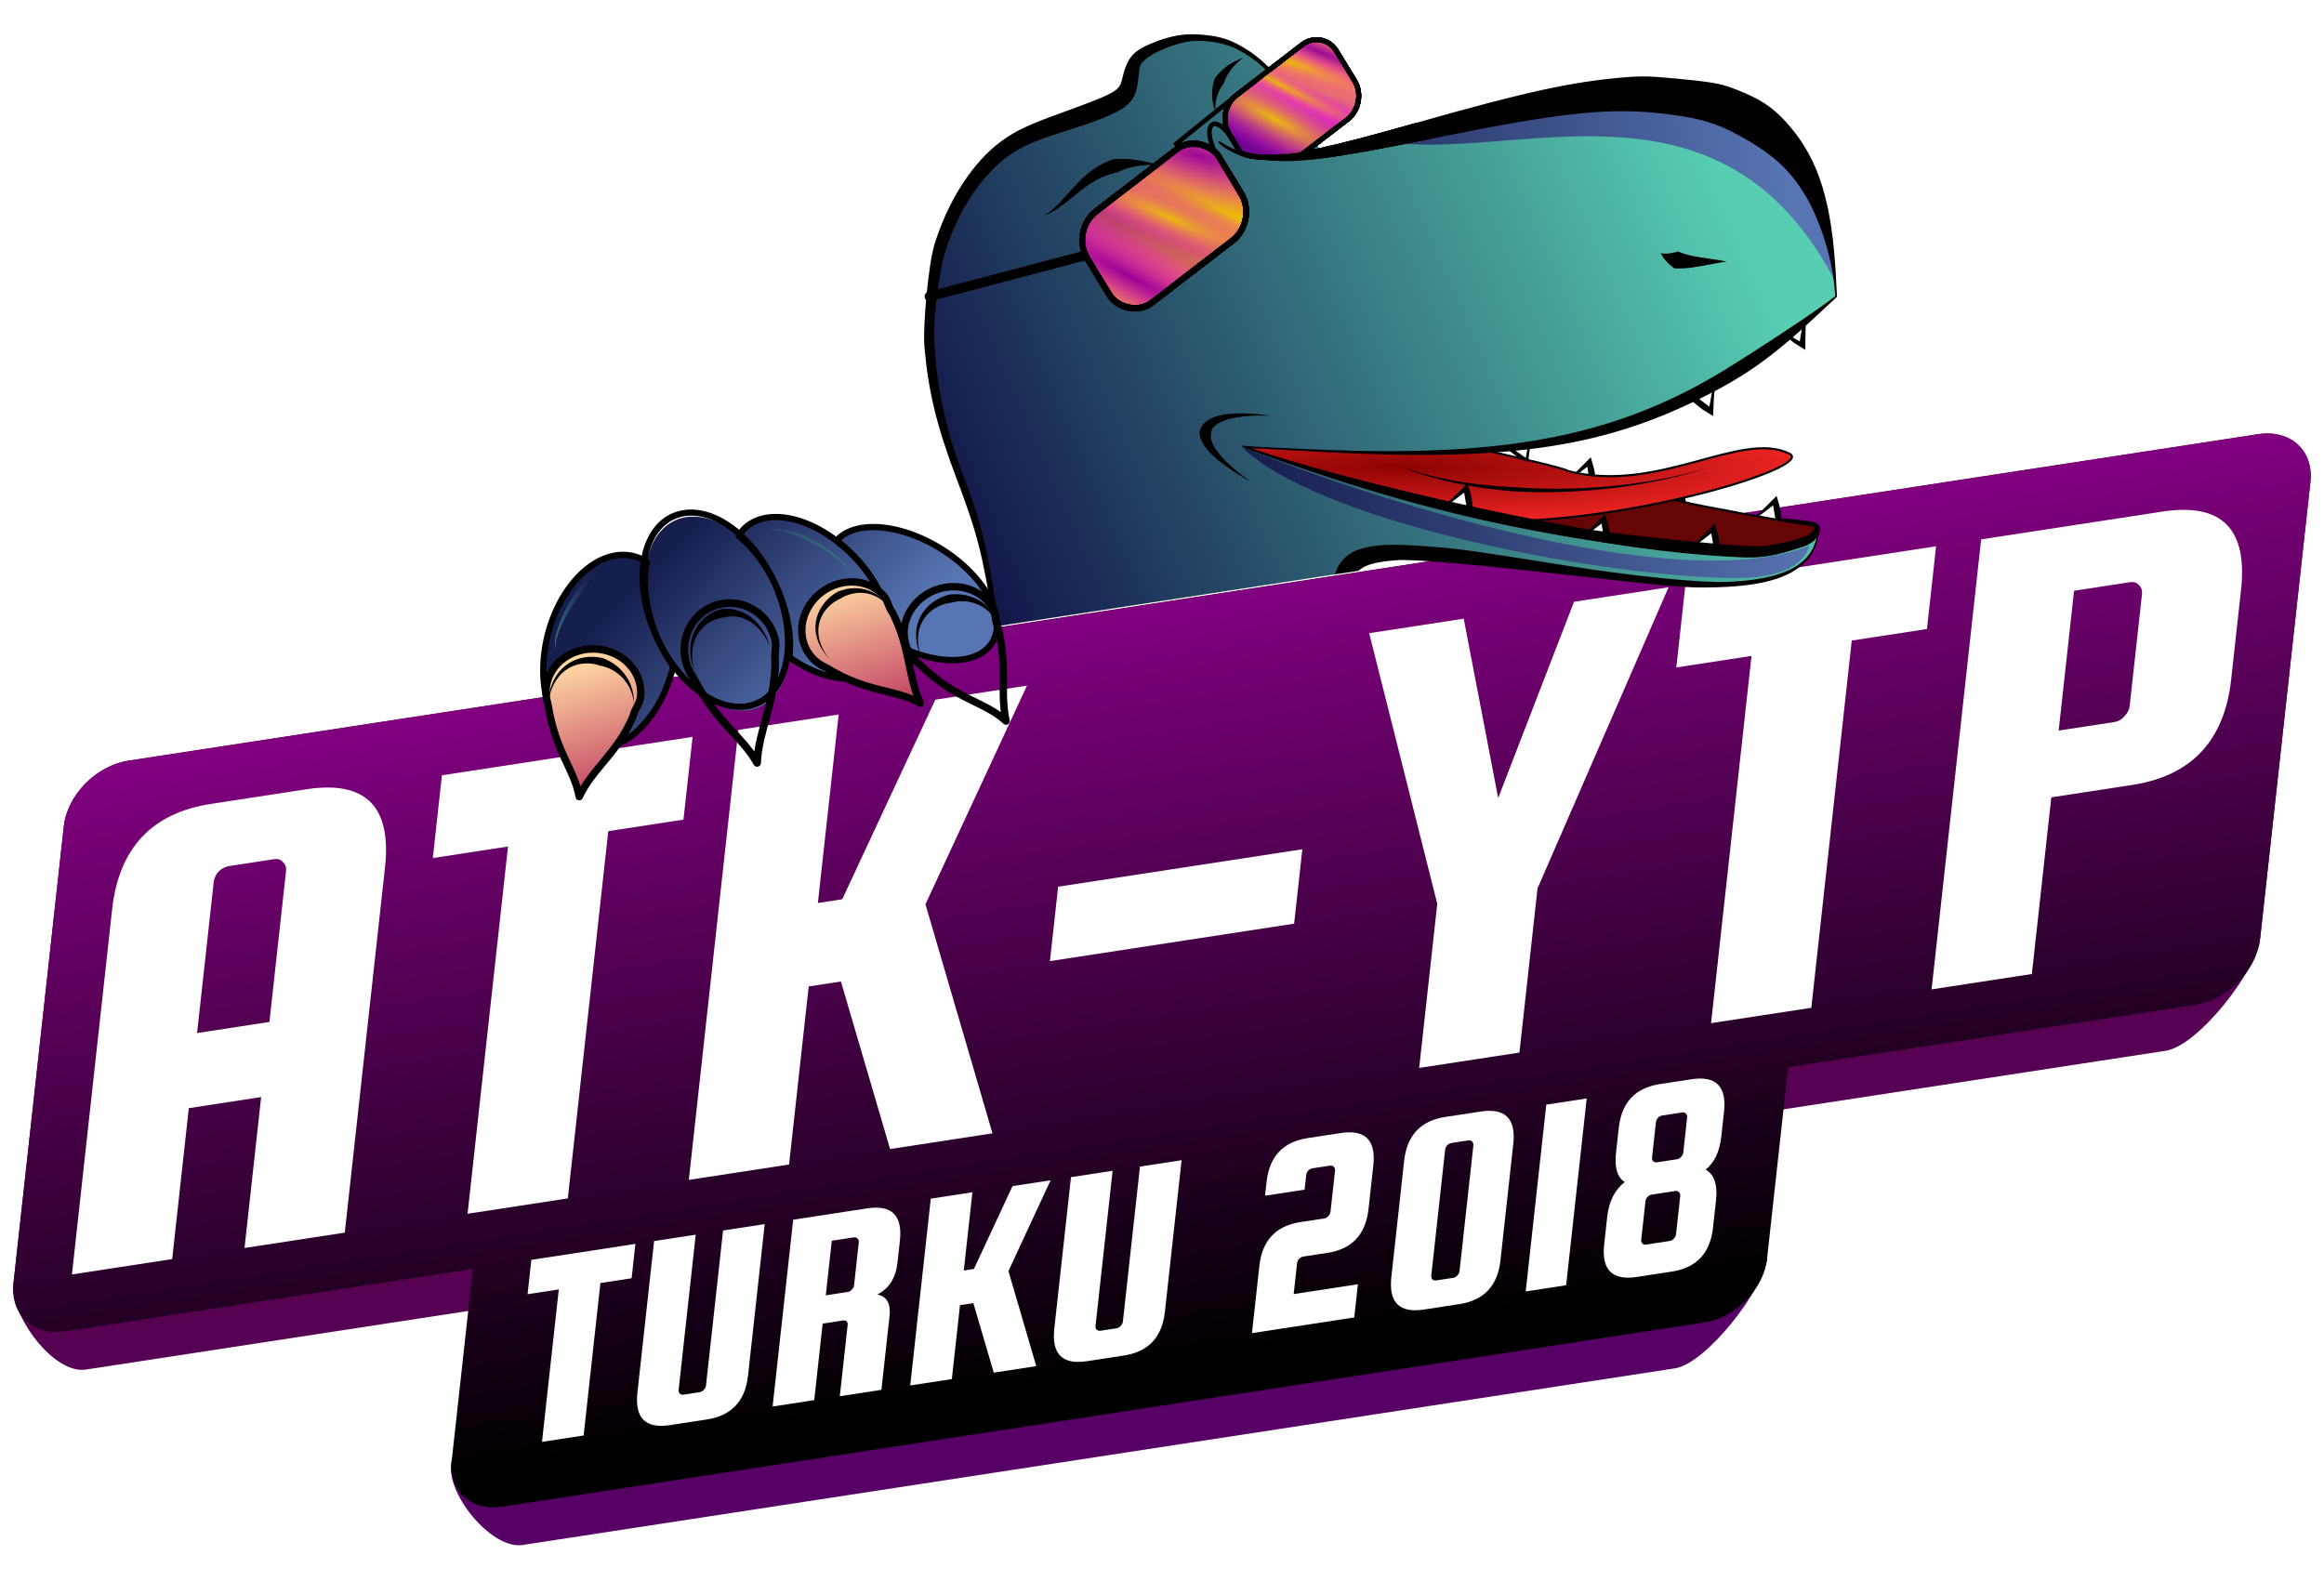 <?xml version="1.0" encoding="UTF-8"?>
<svg width="720" height="490" version="1.1" viewBox="0 0 203.2 138.289" xmlns="http://www.w3.org/2000/svg" xmlns:cc="http://creativecommons.org/ns#" xmlns:dc="http://purl.org/dc/elements/1.1/" xmlns:rdf="http://www.w3.org/1999/02/22-rdf-syntax-ns#" xmlns:xlink="http://www.w3.org/1999/xlink">
<defs>
<linearGradient id="a">
<stop stop-color="#eab90c" offset="0"/>
<stop stop-color="#ff0af9" stop-opacity="0" offset="1"/>
</linearGradient>
<linearGradient id="f">
<stop stop-color="#9c0895" offset="0"/>
<stop stop-color="#ff0af9" stop-opacity="0" offset="1"/>
</linearGradient>
<linearGradient id="g">
<stop stop-color="#50017a" offset="0"/>
<stop stop-color="#f032ec" offset="1"/>
</linearGradient>
<linearGradient id="q">
<stop stop-color="#ffd7a3" offset="0"/>
<stop stop-color="#b62455" offset="1"/>
</linearGradient>
<linearGradient id="b">
<stop stop-color="#161e4e" offset="0"/>
<stop stop-color="#5775b2" offset="1"/>
</linearGradient>
<linearGradient id="d">
<stop stop-color="#0b013d" offset="0"/>
<stop stop-color="#57ceb2" offset="1"/>
</linearGradient>
<radialGradient id="p" cx="-650.77" cy="-41.209" r="36.51" gradientTransform="matrix(1.162 .186 -.024 .152 951.37 -756.81)" gradientUnits="userSpaceOnUse">
<stop stop-color="#8e0303" offset="0"/>
<stop stop-color="#ff2a2a" offset="1"/>
</radialGradient>
<linearGradient id="e" x1="-659.26" x2="-611.02" y1="-384.24" y2="-393.4" gradientTransform="translate(593.88 -512.39)" gradientUnits="userSpaceOnUse" xlink:href="#b"/>
<filter id="c" x="-.018" y="-.035" width="1.036" height="1.071" color-interpolation-filters="sRGB">
<feGaussianBlur stdDeviation="0.597"/>
</filter>
<linearGradient id="ab" x1="-659.26" x2="-611.02" y1="-384.24" y2="-393.4" gradientTransform="translate(593.88 -513.98)" gradientUnits="userSpaceOnUse" xlink:href="#b"/>
<linearGradient id="aa" x1="-326.37" x2="-309.6" y1="-756.99" y2="-765.41" gradientTransform="translate(835.97 46.826)" gradientUnits="userSpaceOnUse" xlink:href="#g"/>
<radialGradient id="o" cx="-707.73" cy="-369.64" r="16.414" gradientTransform="matrix(.145 .754 -1.946 .375 -1327.1 307.41)" gradientUnits="userSpaceOnUse" xlink:href="#d"/>
<filter id="ac" x="-.008" y="-.022" width="1.016" height="1.044" color-interpolation-filters="sRGB">
<feGaussianBlur stdDeviation="0.113"/>
</filter>
<linearGradient id="z" x1="-320.87" x2="-317.69" y1="-755.93" y2="-758.45" gradientTransform="translate(835.97 46.826)" gradientUnits="userSpaceOnUse">
<stop stop-color="#eab90c" offset="0"/>
<stop stop-color="#6d006a" offset="1"/>
</linearGradient>
<linearGradient id="y" x1="-315.35" x2="-326.77" y1="-761.9" y2="-756.56" gradientTransform="translate(835.97 46.826)" gradientUnits="userSpaceOnUse" xlink:href="#a"/>
<radialGradient id="n" cx="-318.66" cy="-762.86" r="7.528" gradientTransform="matrix(1.222 1.885 -.288 .122 687.67 -20.282)" gradientUnits="userSpaceOnUse" xlink:href="#a"/>
<radialGradient id="m" cx="-319.05" cy="-744.19" r="7.528" gradientTransform="matrix(1.998 3.651 -.476 .057 795.39 495.01)" gradientUnits="userSpaceOnUse">
<stop stop-color="#9b0196" offset="0"/>
<stop stop-color="#ff0af9" stop-opacity="0" offset="1"/>
</radialGradient>
<radialGradient id="l" cx="-318.92" cy="-779.02" r="7.528" gradientTransform="matrix(1.459 1.761 -.498 .239 600.32 31.034)" gradientUnits="userSpaceOnUse" xlink:href="#f"/>
<radialGradient id="k" cx="-678.39" cy="-399.24" r="5.955" gradientTransform="matrix(2.276 1.723 -.329 .435 1602.6 426.72)" gradientUnits="userSpaceOnUse" xlink:href="#a"/>
<radialGradient id="j" cx="-678.02" cy="-418.08" r="5.955" gradientTransform="matrix(2.427 1.503 -.167 .27 1770.4 210.9)" gradientUnits="userSpaceOnUse" xlink:href="#f"/>
<radialGradient id="i" cx="-678.59" cy="-411.93" r="5.955" gradientTransform="matrix(1.544 .874 -.118 .208 1191 -241.87)" gradientUnits="userSpaceOnUse" xlink:href="#a"/>
<radialGradient id="h" cx="-679.69" cy="-398.37" r="5.955" gradientTransform="matrix(1.789 1.316 -.115 .156 1360.9 37.806)" gradientUnits="userSpaceOnUse" xlink:href="#a"/>
<linearGradient id="x" x1="636.01" x2="636.75" y1="-3301.8" y2="-3045.8" gradientTransform="matrix(.265 -.071 0 .265 -205.55 5.644)" gradientUnits="userSpaceOnUse">
<stop stop-color="#800080" offset="0"/>
<stop offset="1"/>
</linearGradient>
<linearGradient id="w" x1="636.01" x2="636.75" y1="-3301.8" y2="-3045.8" gradientTransform="matrix(.265 -.071 0 .265 -205.55 5.644)" gradientUnits="userSpaceOnUse">
<stop stop-color="#570118" offset="0"/>
<stop stop-color="#570166" offset="1"/>
</linearGradient>
<linearGradient id="v" x1="-688.33" x2="-616.68" y1="-362.66" y2="-402.5" gradientTransform="rotate(14.21 1800.6 2741.7)" gradientUnits="userSpaceOnUse" xlink:href="#d"/>
<linearGradient id="u" x1="-679.1" x2="-675" y1="-398.74" y2="-406.88" gradientTransform="rotate(14.21 1819.1 2829.7)" gradientUnits="userSpaceOnUse" xlink:href="#g"/>
<linearGradient id="t" x1="-2662.2" x2="-2605.7" y1="-1406.1" y2="-1360.9" gradientTransform="matrix(.256 .065 -.065 .256 728.15 -358.11)" gradientUnits="userSpaceOnUse" xlink:href="#b"/>
<linearGradient id="s" x1="-698.76" x2="-693.49" y1="-361.87" y2="-348.97" gradientUnits="userSpaceOnUse" xlink:href="#q"/>
<linearGradient id="r" x1="-676.85" x2="-677.94" y1="-406.13" y2="-400.17" gradientTransform="rotate(14.21 1819.1 2829.7)" gradientUnits="userSpaceOnUse">
<stop stop-color="#eab90c" offset="0"/>
<stop stop-color="#ff0af9" stop-opacity=".182" offset="1"/>
</linearGradient>
</defs>
<g transform="translate(0 -158.71)">
<flowRoot fill="#000000" font-family="'Squada One'" letter-spacing="0px" word-spacing="0px" style="line-height:0.01%" xml:space="preserve"><flowRegion font-family="'Squada One'"><rect x="-3261.2" y="-2291.4" width="1221.9" height="407.29"/></flowRegion><flowPara font-size="40px" style="line-height:1.25"> </flowPara></flowRoot>
<g transform="rotate(6.284 -10227 920.45)">
<path d="m-126.37-891.24c-2.771 0.742-5.002 3.571-5.002 6.342v40.2c0 2.771 4.348 7.541 7.118 6.798l34.785-9.321-2.117 13.709c-0.426 2.762 4.276 7.4 6.958 6.681l98.471-26.385c2.682-0.719 6.958-7.728 6.958-10.41l-2.117-12.575 34.785-9.321c2.771-0.742 7.118-7.842 7.118-10.613v-40.2c0-2.771-2.231-4.404-5.002-3.662z" fill="url(#w)"/>
<path d="m-126.37-891.24c-2.771 0.742-5.002 3.571-5.002 6.342v40.2c0 2.771 2.231 4.404 5.002 3.662l34.785-9.321v16.846c0 2.682 2.159 4.263 4.841 3.544l102.7-27.52c2.682-0.719 4.842-3.457 4.842-6.139v-16.846l34.785-9.321c2.771-0.742 5.002-3.571 5.002-6.342v-40.2c0-2.771-2.231-4.404-5.002-3.662l-78.022 20.906z" fill="url(#x)"/>
<g transform="skewY(-15)" fill="#fff" stroke-width=".706">
<path d="m-110.65-920.1q7.588 0 7.588 8.077v32.125h-8.567v-13.278h-6.18v13.278h-8.567v-32.125q0-8.077 7.588-8.077zm-7.159 20.315h6.18v-13.278q0-0.49-0.367-0.857-0.306-0.367-0.795-0.367h-3.855q-0.49 0-0.857 0.367-0.306 0.367-0.306 0.857z"/>
<path d="m-98.997-912.21v-7.282h21.417v7.282h-6.425v32.309h-8.567v-32.309z"/>
<path d="m-49.007-919.49-6.731 18.174 8.016 21.417h-8.75l-5.874-15.665h-2.754v15.665h-8.567v-39.591h8.567v16.583h2.08l6.18-16.583z"/>
<path d="m-23.511-901.07v6.547h-20.866v-6.547z"/>
<path d="m5.81-919.49-8.506 25.15v14.441h-8.567v-14.441l-8.506-25.15h8.077l4.712 16.522 4.712-16.522z"/>
<path d="m7.251-912.21v-7.282h21.417v7.282h-6.425v32.309h-8.567v-32.309z"/>
<path d="m48.001-919.49q7.588 0 7.588 8.077v7.894q0 8.077-7.588 8.077h-6.915v15.543h-8.567v-39.591zm-0.979 16.95v-9.852q0-0.49-0.367-0.857-0.306-0.367-0.795-0.367h-4.773v12.299h4.773q0.49 0 0.795-0.367 0.367-0.367 0.367-0.857z"/>
</g>
<g transform="skewY(-15)" fill="#fff" stroke-width=".706">
<path d="m-86.586-871.88v-3.023h8.89v3.023h-2.667v13.411h-3.556v-13.411z"/>
<path d="m-70.204-874.9h3.556v13.335q0 3.353-3.15 3.353h-3.15q-3.15 0-3.15-3.353v-13.335h3.556v13.64q0 0.203 0.127 0.356 0.152 0.152 0.356 0.152h1.372q0.203 0 0.33-0.152 0.152-0.152 0.152-0.356z"/>
<path d="m-60.659-865.2v6.731h-3.556v-16.434h6.325q3.15 0 3.15 3.353v1.905q0 2.032-1.448 2.591 1.27 0.457 1.27 2.083v6.502h-3.556v-6.223q0-0.508-0.483-0.508zm0-7.29v4.801h1.88q0.203 0 0.33-0.152 0.152-0.152 0.152-0.356v-3.785q0-0.203-0.152-0.356-0.127-0.152-0.33-0.152z"/>
<path d="m-42.221-874.9-2.794 7.544 3.327 8.89h-3.632l-2.438-6.502h-1.143v6.502h-3.556v-16.434h3.556v6.883h0.864l2.565-6.883z"/>
<path d="m-34.584-874.9h3.556v13.335q0 3.353-3.15 3.353h-3.15q-3.15 0-3.15-3.353v-13.335h3.556v13.64q0 0.203 0.127 0.356 0.152 0.152 0.356 0.152h1.372q0.203 0 0.33-0.152 0.152-0.152 0.152-0.356z"/>
<path d="m-20.005-864.1v2.718h5.486v2.921h-8.738v-5.918q0-3.353 3.15-3.353h2.032q0.203 0 0.33-0.152 0.152-0.152 0.152-0.356v-3.632q0-0.203-0.152-0.356-0.127-0.152-0.33-0.152h-1.499q-0.203 0-0.356 0.152-0.127 0.152-0.127 0.356v1.295h-3.378v-1.219q0-3.353 3.15-3.353h2.819q3.15 0 3.15 3.353v3.835q0 3.353-3.15 3.353h-2.057q-0.203 0-0.356 0.152-0.127 0.152-0.127 0.356z"/>
<path d="m-2.356-871.8v10.236q0 3.353-3.15 3.353h-3.023q-3.15 0-3.15-3.353v-10.236q0-3.353 3.15-3.353h3.023q3.15 0 3.15 3.353zm-3.454 10.643v-11.074q0-0.203-0.152-0.356-0.127-0.152-0.33-0.152h-1.448q-0.203 0-0.356 0.152-0.127 0.152-0.127 0.356v11.074q0 0.203 0.127 0.356 0.152 0.152 0.356 0.152h1.448q0.203 0 0.33-0.152 0.152-0.152 0.152-0.356z"/>
<path d="m3.59-874.87v16.434h-3.454v-16.434z"/>
<path d="m14.608-866.87q1.194 0.838 1.194 2.87v2.438q0 3.353-3.15 3.353h-2.997q-3.15 0-3.15-3.353v-2.438q0-2.032 1.194-2.87-1.041-0.762-1.041-2.743v-2.184q0-3.353 3.15-3.353h2.692q3.15 0 3.15 3.353v2.184q0 1.981-1.041 2.743zm-4.775-4.928v3.099q0 0.203 0.127 0.356 0.152 0.152 0.356 0.152h1.702q0.203 0 0.33-0.152 0.152-0.152 0.152-0.356v-3.099q0-0.203-0.152-0.356-0.127-0.152-0.33-0.152h-1.702q-0.203 0-0.356 0.152-0.127 0.152-0.127 0.356zm2.819 10.312v-3.378q0-0.203-0.152-0.356-0.127-0.152-0.33-0.152h-2.007q-0.203 0-0.356 0.152-0.127 0.152-0.127 0.356v3.378q0 0.203 0.127 0.356 0.152 0.152 0.356 0.152h2.007q0.203 0 0.33-0.152 0.152-0.152 0.152-0.356z"/>
</g>
<g transform="matrix(.966 -.259 .259 .966 20.834 -24.103)">
<path d="m219.9-888.44 3.525 2.918 0.141 0.148 1.388-4.497-1.003 5.085-0.087 0.44-0.363-0.31-0.497-0.424z"/>
<g transform="matrix(-.479 -.501 .501 -.479 -64.025 -1206.2)">
<path d="m-619.69-39.746 5.348 3.878 0.217 0.201 1.585-6.607-0.975 7.419-0.084 0.642-0.552-0.412-0.755-0.565z"/>
<path d="m-616.57-37.615 2.677 2.47 1.16-4.29z" fill="#fff" fill-rule="evenodd" stroke="#000" stroke-width=".305px"/>
</g>
<g transform="matrix(-.479 -.501 .501 -.479 -56.546 -1203.3)">
<path d="m-619.69-39.746 5.348 3.878 0.217 0.201 1.585-6.607-0.975 7.419-0.084 0.642-0.552-0.412-0.755-0.565z"/>
<path d="m-616.57-37.615 2.677 2.47 1.16-4.29z" fill="#fff" fill-rule="evenodd" stroke="#000" stroke-width=".305px"/>
</g>
<g transform="matrix(-.479 -.501 .501 -.479 -48.479 -1200.4)">
<path d="m-619.69-39.746 5.348 3.878 0.217 0.201 1.585-6.607-0.975 7.419-0.084 0.642-0.552-0.412-0.755-0.565z"/>
<path d="m-616.57-37.615 2.677 2.47 1.16-4.29z" fill="#fff" fill-rule="evenodd" stroke="#000" stroke-width=".305px"/>
</g>
<g transform="matrix(-.479 -.501 .501 -.479 -83.213 -1208.6)">
<path d="m-619.69-39.746 5.348 3.878 0.217 0.201 1.585-6.607-0.975 7.419-0.084 0.642-0.552-0.412-0.755-0.565z"/>
<path d="m-616.57-37.615 2.677 2.47 1.16-4.29z" fill="#fff" fill-rule="evenodd" stroke="#000" stroke-width=".305px"/>
</g>
<path d="m228.69-892.99 3.561 2.948 0.139 0.146 1.145-3.853-0.751 4.446-0.078 0.46-0.378-0.323-0.502-0.428z"/>
<path d="m230.74-890.88c0.247 0.272 1.65 1.414 1.65 1.414l0.651-2.01z" fill="#fff" fill-rule="evenodd" stroke="#000" stroke-width=".199px"/>
<path d="m221.97-886.82 1.74 1.827 0.992-2.914z" fill="#fff" fill-rule="evenodd" stroke="#000" stroke-width=".211px"/>
<path d="m204.26-885.71 2.663 2.204 0.106 0.112 1.048-3.398-0.756 3.842-0.066 0.333-0.274-0.234-0.375-0.32z"/>
<path d="m224.97-872.16c2.66 0.586 3.293 0.198 5.001-0.119 0.753-0.14 1.956-1.277 1.068-1.338-0.425-0.029-4.187-1.253-9.301-3.094-4.484-1.614-10.914-4.756-16.137-6.919-0.542-0.224-1.083-0.447-1.619-0.668-7.234-0.859-13.762-1.661-20.702-3.499 1.445 1.298 32.808 14.904 41.689 15.637z" fill="#660505" fill-rule="evenodd" stroke="#000" stroke-width=".183px"/>
<path d="m205.58-877.87c11.569 1.418 26.352-0.818 24.384-2.203-3.865-2.721-11.816 1.743-19.322-1.415-0.497-0.433-4.993-2.124-6.656-2.813-6.877-0.684-14.26-2.198-20.986-3.605-0.056 0.227 18.249 9.361 22.58 10.036z" fill="url(#p)" fill-rule="evenodd" stroke="#000" stroke-width=".183"/>
<path d="m205.55-884.57 1.624 1.554 0.65-1.941z" fill="#fff" fill-rule="evenodd" stroke="#000" stroke-width=".211px"/>
<g transform="matrix(-.479 -.501 .501 -.479 -54.192 -1198.8)">
<path d="m-619.69-39.746 5.348 3.878 0.217 0.201 1.585-6.607-0.975 7.419-0.084 0.642-0.552-0.412-0.755-0.565z"/>
<path d="m-616.57-37.615 2.677 2.47 1.16-4.29z" fill="#fff" fill-rule="evenodd" stroke="#000" stroke-width=".305px"/>
</g>
<g transform="matrix(-.479 -.501 .501 -.479 -63.55 -1201.1)">
<path d="m-619.69-39.746 5.348 3.878 0.217 0.201 1.585-6.607-0.975 7.419-0.084 0.642-0.552-0.412-0.755-0.565z"/>
<path d="m-616.57-37.615 2.677 2.47 1.16-4.29z" fill="#fff" fill-rule="evenodd" stroke="#000" stroke-width=".305px"/>
</g>
<g transform="matrix(-.479 -.501 .501 -.479 -75.011 -1205.6)">
<path d="m-619.69-39.746 5.348 3.878 0.217 0.201 1.585-6.607-0.975 7.419-0.084 0.642-0.552-0.412-0.755-0.565z"/>
<path d="m-616.57-37.615 2.677 2.47 1.16-4.29z" fill="#fff" fill-rule="evenodd" stroke="#000" stroke-width=".305px"/>
</g>
<path d="m224.88-913.56c-9.3-2.32-22.38 2.115-31.393 1.271-1.945-6.418-4.379-10.201-7.417-10.972-2.956-0.752-5.303-0.82-6.782 0.383-1.054 0.858-2.229 2.451-3.01 3.533-1.316 1.825-13.396-1.382-18.252 14.326-3.129 10.122 0.819 12.793 1.173 28.913-9.4e-4 3e-3 -9.8e-4 4e-3 1e-3 8e-3 1e-3 0.053 0.152 0.424 0.152 0.424h29.749l4.331-1.427 24.007 6.704c13.241 3.093 13.782-2.108 13.975-2.645-4.749 3.676-31.28-4.864-48.138-14.759 30.575 6.963 39.273 1.876 45.743-1.185 1.914-0.8 3.775-1.942 5.639-3.105 0.496-0.3 0.992-0.606 1.49-0.927 0.29-13.562-4.484-18.851-11.27-20.544z" fill="url(#v)" fill-rule="evenodd"/>
<path transform="rotate(14.21 42.156 103.33)" d="m-64.927-892.12c7.068 5.768 31.105 8.261 43.356 7.372 3.286-0.238 6.366-1.07 6.906-3.519-11.173 5.825-39.69-0.663-50.262-3.852z" fill="url(#e)" fill-rule="evenodd" filter="url(#c)"/>
<path transform="rotate(14.21 42.156 103.33)" d="m-66.567-912.92c-0.313-1.665-1.862-4.219-1.225-4.748 0.439-0.175 6.709 0.045 7.078-0.882 0.258-0.65-5.229-2.514-5.457-2.682-1.449-1.641-6.224 4.74-6.085 6.031 0 0-12.375 5.603-10.476 8.34-10.694 2.759-16.2 8.244 0.281 1.724 2.142 2.593 7.726 2.433 8.193 1.415z" fill="url(#e)" fill-rule="evenodd" filter="url(#c)"/>
<path transform="rotate(14.21 42.156 103.33)" d="m-14.7-911.55c-11.809-18.076-28.847-7.537-40.385-8.333 10.102-1.421 34.21-16.449 40.385 8.333z" fill="url(#ab)" fill-rule="evenodd" filter="url(#c)"/>
<path d="m228-874.65c0.336 0.103 0.705 0.259 1.302 0.504 0.209 0.086 0.435 0.177 0.644 0.253 0.195 0.071 0.389 0.135 0.559 0.174 0.196 0.035 0.348 0.084 0.461 0.142 0.111 0.057 0.177 0.119 0.212 0.174 0.033 0.053 0.039 0.102 0.033 0.148-6e-3 0.047-0.027 0.103-0.069 0.165-0.042 0.063-0.103 0.13-0.184 0.197-0.081 0.067-0.18 0.131-0.292 0.189-0.23 0.117-0.506 0.198-0.796 0.219-0.896 0.078-1.617 0.142-2.408 0.144-0.962 2e-3 -1.78-0.097-2.574-0.265-1.935-0.392-3.738-0.818-5.34-1.229-5.102-1.308-11.611-3.22-20.173-6.624-7.651-3.042-14.063-6.154-16.663-7.485 2.619 1.341 8.885 4.64 16.485 7.915 8.309 3.581 15.156 5.823 20.12 7.096 1.615 0.414 3.434 0.842 5.389 1.232 0.863 0.164 1.763 0.227 2.783 0.161 0.827-0.053 1.581-0.178 2.458-0.319 0.372-0.061 0.714-0.199 0.991-0.38 0.137-0.089 0.258-0.19 0.36-0.298 0.101-0.107 0.183-0.224 0.238-0.345 0.055-0.122 0.085-0.253 0.073-0.383-0.012-0.134-0.066-0.255-0.157-0.356-0.091-0.1-0.214-0.177-0.363-0.234-0.151-0.058-0.334-0.098-0.548-0.12-0.156-6e-3 -0.345-0.038-0.545-0.083-0.214-0.048-0.445-0.112-0.662-0.177-0.56-0.166-1.041-0.324-1.334-0.413z"/>
<path d="m180.91-914.88c0.354-0.236 5.683-3.314 5.683-3.314" fill="none" stroke="#000" stroke-width=".399"/>
<path d="m184.61-912.93c-1.327-3.158 0.086-4.699 1.427-1.577" fill="none" stroke="#000" stroke-width=".399"/>
<path d="m171.66-906.54s-13.345 1.406-13.926 1.467" fill="none" stroke="#000" stroke-linecap="round" stroke-width=".85"/>
<path d="m168.69-910.54c0.763-0.142 1.469-0.493 2.191-0.905 0.731-0.417 1.422-0.862 2.208-1.221 0.76-0.347 1.561-0.589 2.483-0.628 0.017-6e-3 0.034-0.011 0.051-0.017 0.922-0.296 2.107-0.389 3.639-0.075-1.392-0.683-2.614-1.023-3.763-1.1-0.021-1e-3 -0.043-3e-3 -0.064-4e-3 -1.097 0.192-1.982 0.622-2.738 1.118-0.76 0.499-1.425 1.089-2.044 1.593-0.625 0.509-1.248 0.97-1.962 1.238z"/>
<rect transform="matrix(.876 -.482 .384 .923 0 0)" x="509.89" y="-718.41" width="14.528" height="9.356" ry="2.814" fill="url(#aa)" stroke="#000" stroke-linecap="round" stroke-linejoin="round" stroke-width=".528"/>
<path d="m188.04-921.54c-1.042 0.183-2.003 0.64-2.736 1.371l-0.015 0.015c-0.488 0.916-0.613 1.918-0.395 2.895 0.084-1 0.522-1.793 1.125-2.355 2e-3 -5e-3 5e-3 -0.01 7e-3 -0.015 0.373-0.751 1.052-1.438 2.013-1.911z"/>
<path d="m185.67-890.23c-1.495-0.451-2.787-0.696-3.799-0.724-0.506-0.014-0.963 0.026-1.352 0.136-0.389 0.11-0.74 0.298-0.993 0.609-0.107 0.131-0.192 0.28-0.254 0.446-0.035 0.238-0.016 0.477 0.041 0.713 0.097 0.401 0.313 0.816 0.617 1.242 0.605 0.85 1.646 1.867 3.151 3.046-1.394-1.337-2.252-2.458-2.651-3.338-0.2-0.439-0.272-0.794-0.255-1.057 0.01-0.15 0.048-0.26 0.098-0.34 9.2e-4 -0.067 0.011-0.131 0.034-0.196 0.055-0.154 0.193-0.322 0.467-0.471 0.271-0.148 0.646-0.26 1.121-0.323 0.949-0.125 2.232-0.045 3.776 0.257z"/>
<path d="m222.75-879.94c-4.594 0.641-9.706 0.451-14.414-0.365-0.824-0.143-1.636-0.305-2.43-0.485-3.763-0.748-7.167-1.902-9.692-3.359 2.468 1.564 5.846 2.842 9.616 3.715 0.804 0.164 1.625 0.309 2.457 0.435 4.753 0.719 9.882 0.803 14.463 0.059z"/>
<path d="m227.08-897.52c-0.954-0.354-2.042-0.612-2.956-0.967-0.416-0.162-0.786-0.339-1.096-0.545-0.044 7e-3 -0.088 0.013-0.132 0.019-0.446 0.058-0.92 0.059-1.394-0.094 0.154 0.489 0.45 0.945 0.857 1.371 0.039 0.04 0.078 0.08 0.119 0.12 0.477 0.101 0.969 0.142 1.446 0.156 1.067 0.03 2.138-0.07 3.156-0.059z"/>
<path d="m225.5-913.91c-2.543-0.643-3.23-0.77-4.733-0.877-4.613-0.327-8.837-0.064-18.599 1.161-8.001 1.004-10.796 1.162-13.538 0.764-1.608-0.234-2.464-0.629-3.811-1.762-0.055-0.047-0.076-8e-3 -0.047 0.086 0.081 0.256 0.916 0.954 1.599 1.335 0.35 0.196 1.288 0.511 2.239 0.752 2.899 0.737 5.819 0.818 14.535 0.403 11.933-0.568 15.998-0.365 20.903 1.043 2.98 0.855 4.372 1.575 6.615 3.422 2.037 1.677 3.142 3.118 4.053 5.286 0.923 2.196 1.484 5.535 1.361 8.095l-0.054 1.116-0.936 0.496c-1.912 1.013-8.167 3.858-10.56 4.805-9.22 3.646-18.314 4.126-32.083 1.693-2.578-0.456-8.863-1.711-9.498-1.897-0.651-0.191 0.031 0.233 2.497 1.552 8.496 4.544 15.123 7.475 23.021 10.181 7.297 2.5 15.855 4.677 18.255 4.643 1.457-0.021 3.459-0.325 3.983-0.607l0.521-0.28-0.185 0.387c-0.991 2.077-3.58 2.803-8.17 2.293-2.297-0.255-8.155-1.772-13.627-3.529-8.12-2.607-9.247-2.942-12.033-3.571-2.892-0.654-4.049-0.784-5.508-0.62-1.214 0.136-2.192 0.864-2.599 1.873h2.027c0.05-0.03 0.102-0.042 0.165-0.077 0.666-0.37 1.518-0.461 3.227-0.343 1.536 0.106 6.369 1.294 17.167 4.222 5.03 1.364 7.295 1.927 8.611 2.14 4.668 0.757 7.571 0.566 9.366-0.616 0.951-0.627 1.45-1.333 1.735-2.459 0.249-0.982 0.304-0.937-1.848-1.52-1.661-0.45-1.668-0.313-0.013 0.242 1.806 0.606 1.922 0.736 1.079 1.214-0.499 0.283-2.646 0.499-4.194 0.422-1.454-0.073-11.946-2.768-15.571-4-7.112-2.417-15.908-5.886-22.149-8.735-2.676-1.222-5.174-2.441-5.096-2.487 0.034-0.02 1.698 0.319 3.696 0.755 16.665 3.631 25.405 3.936 34.614 1.208 4.859-1.44 7.545-2.746 12.266-5.965l1.967-1.341 0.159-1.561c0.676-6.63 0.109-10.492-2.04-13.904-0.961-1.526-1.849-2.41-3.376-3.36-1.736-1.081-2.257-1.281-5.393-2.074zm-40.582-10.13c-1.591-0.405-2.772-0.398-4.588 0.028-1.756 0.412-2.369 0.953-3.06 2.7-0.408 1.033-0.664 1.123-6.464 2.278-2.635 0.525-3.946 0.968-5.359 1.811-2.539 1.516-4.99 4.394-6.61 7.763-0.75 1.558-2.089 6.848-2.211 8.73-0.249 3.841 0.017 6.95 0.985 11.52 1.106 5.222 1.31 7.024 1.322 13.268l0.426 4e-3c0.091-6.262-0.143-8.896-1.059-13.07-0.965-4.394-1.195-8.692-0.677-12.626 0.251-1.909 1.342-5.64 2.09-7.15 1.846-3.728 4.695-6.662 7.535-7.76 1.13-0.437 2.407-0.724 4.761-1.073 2.403-0.355 4.285-0.803 5.036-1.2 0.922-0.486 1.298-1.033 1.643-2.373 0.284-1.111 0.3-1.137 0.874-1.52 0.664-0.442 2.439-0.903 3.678-0.955 1.289-0.053 3.063 0.447 4.15 1.17 1.766 1.175 3.287 3.13 4.492 5.762 0.316 0.689 0.61 1.425 0.881 2.206 0.166 0.479 0.335 0.851 0.374 0.827 0.04-0.024-0.096-0.539-0.301-1.145-1.118-3.31-2.609-5.802-4.402-7.356-1.189-1.031-1.991-1.451-3.517-1.839z" fill="#020000" stroke-width=".133"/>
<path d="m194.75-922.1c-0.473-0.111-0.995-0.046-1.482 0.222l-6.362 3.503c-1.115 0.614-1.618 2.053-1.129 3.228l0.709 1.704c0.723 0.89 4.911 1.202 5.246 1.075l4.471-2.461c1.115-0.614 1.618-2.053 1.129-3.228l-1.169-2.808c-0.275-0.661-0.803-1.093-1.412-1.235z" fill="url(#u)" stroke="#000" stroke-linecap="round" stroke-linejoin="round" stroke-width=".43"/>
<path d="m203.15-912.05c-8.716 0.415-11.636 0.334-14.535-0.403-0.951-0.242-1.888-0.557-2.239-0.752-0.682-0.381-1.518-1.078-1.599-1.335-0.03-0.094-8e-3 -0.133 0.047-0.086 1.347 1.133 2.203 1.528 3.811 1.762 2.741 0.398 5.537 0.24 13.538-0.764-0.117 0.607 1.595 1.57 0.977 1.578z" fill="#020000" stroke-width=".133"/>
<path d="m141.78-888a8.409 5.202 54.884 0 0 -2.761 0.314 8.409 5.202 54.884 0 0 -0.943 0.776 8.955 5.671 74.38 0 0 -4.954 -2.256 8.955 5.671 74.38 0 0 -3.351 3.293 5.652 8.604 22.189 0 0 -1.551 -0.84 5.652 8.604 22.189 0 0 -8.281 6.678 5.652 8.604 22.189 0 0 2.707 9.563 5.652 8.604 22.189 0 0 8.036 -6.034 8.955 5.671 74.38 0 0 6.607 4.739 8.955 5.671 74.38 0 0 3.563 -3.976 8.409 5.202 54.884 0 0 7.171 2.226 8.409 5.202 54.884 0 0 1.713 -2.251 8.15 4.629 40.448 0 0 8.669 1.612 8.15 4.629 40.448 0 0 -2.764 -8.717 8.15 4.629 40.448 0 0 -9.184 -2.31 8.409 5.202 54.884 0 0 -4.677 -2.817z" fill="url(#t)"/>
<path d="m128.22-886.72a5.652 8.604 22.189 0 0 -8.281 6.678 5.652 8.604 22.189 0 0 2.707 9.563 5.652 8.604 22.189 0 0 8.036 -6.034 8.955 5.671 74.38 0 1 -1.071 -2.948 8.955 5.671 74.38 0 1 0.161 -6.419 5.652 8.604 22.189 0 0 -1.551 -0.84z" fill="none" stroke="#000" stroke-linecap="round" stroke-linejoin="round" stroke-width=".545"/>
<path d="m150.5-885.75a8.15 4.629 40.448 0 0 -4.035 0.559 8.409 5.202 54.884 0 1 1.671 2.119 8.409 5.202 54.884 0 1 1.606 7.298 8.15 4.629 40.448 0 0 8.669 1.612 8.15 4.629 40.448 0 0 -2.764 -8.717 8.15 4.629 40.448 0 0 -5.148 -2.87z" fill="none" stroke="#000" stroke-linecap="round" stroke-linejoin="round" stroke-width=".545"/>
<path d="m141.78-888a8.409 5.202 54.884 0 0 -2.761 0.314 8.409 5.202 54.884 0 0 -0.943 0.776 8.955 5.671 74.38 0 1 2.725 5.431 8.955 5.671 74.38 0 1 0.051 5.737 8.409 5.202 54.884 0 0 7.171 2.226 8.409 5.202 54.884 0 0 0.107 -9.549 8.409 5.202 54.884 0 0 -6.349 -4.934z" fill="none" stroke="#000" stroke-linecap="round" stroke-linejoin="round" stroke-width=".545"/>
<ellipse transform="matrix(.984 -.178 .233 .973 0 0)" cx="337.04" cy="-843.62" rx="5.686" ry="8.946" fill="none" stroke="#000" stroke-linecap="round" stroke-linejoin="round" stroke-width=".546"/>
<g transform="rotate(14.21 1800.6 2741.7)" fill="url(#s)" stroke="#000" stroke-linecap="round" stroke-linejoin="round">
<path d="m-713.03-356.73c-2.288-0.032-4.19 1.638-4.247 3.731-0.013 0.508 0.087 1.012 0.292 1.482v2e-4c1.04 4.075 2.768 5.309 3.494 7.777 0.896-2.55 2.954-4.077 4.011-7.455 0.05-0.591 0.471-1.099 0.489-1.688 0.058-2.092-1.75-3.815-4.038-3.847z" stroke-width=".646"/>
<path d="m-684.73-364.41c-1.898 1.265-2.451 3.678-1.234 5.391 0.297 0.415 0.683 0.763 1.135 1.025l1.2e-4 1.6e-4c3.316 2.684 5.763 2.541 7.85 4.113-0.805-2.553-0.32-4.78-1.493-8.087-0.316-0.503-0.277-1.149-0.618-1.631-1.217-1.712-3.742-2.075-5.641-0.811z" stroke-width=".646"/>
<path d="m-694.36-363.32c-1.563 1.669-1.567 4.157-8e-3 5.559 0.379 0.339 0.83 0.593 1.327 0.747l1.4e-4 1.4e-4c3.809 1.878 6.085 1.229 8.456 2.295-1.344-2.317-1.298-4.655-3.165-7.627-0.417-0.421-0.522-1.062-0.959-1.457-1.558-1.401-4.088-1.185-5.651 0.484z" stroke-width=".646"/>
<path d="m-702.9-361.66c-2.102 0.718-3.207 3.054-2.468 5.217 0.181 0.525 0.462 1.008 0.827 1.423l7e-5 2.1e-4c2.491 3.835 4.649 4.567 6.245 6.858-0.146-2.908 1.044-5.182 0.731-8.99-0.178-0.622 0.015-1.282-0.192-1.891-0.739-2.163-3.042-3.335-5.144-2.618z" stroke-width=".666"/>
</g>
<g transform="rotate(14.21 1800.6 2741.7)">
<path d="m-709.51-352.33c-0.093-1.127-0.586-2.053-1.321-2.714-0.514-0.462-1.141-0.79-1.813-0.958-0.292-0.037-0.586-0.043-0.875-0.019-0.97 0.081-1.88 0.503-2.522 1.262-0.641 0.757-1.007 1.838-0.942 3.248 0.035-1.42 0.507-2.416 1.162-3.042 0.653-0.624 1.496-0.89 2.321-0.865 0.248 7e-3 0.494 0.041 0.735 0.099 0.58 0.054 1.165 0.251 1.683 0.596 0.736 0.489 1.345 1.284 1.572 2.393z"/>
<path transform="matrix(.452 .223 -.223 .452 -382.97 -207.04)" d="m-661.47-16.355c-1.015-0.734-2.044-1.175-3.039-1.383-0.994-0.207-1.954-0.181-2.84 0.017-1.419 0.317-2.663 1.079-3.593 2.073-0.266 0.214-0.516 0.446-0.75 0.696-1.16 1.243-1.887 2.913-1.785 4.714 0.102 1.804 1.043 3.78 3.287 5.524-2.354-1.556-3.593-3.469-3.934-5.448-0.342-1.982 0.229-3.988 1.425-5.616 0.239-0.325 0.503-0.635 0.789-0.927 1.273-1.021 2.823-1.671 4.444-1.804 1.014-0.083 2.05 0.037 3.064 0.387 1.013 0.35 2.002 0.93 2.932 1.766z"/>
<path transform="matrix(.502 -.044 .044 .502 -348.79 -390.93)" d="m-675.67-3.274c-0.751-0.87-1.58-1.475-2.43-1.86-0.849-0.384-1.72-0.549-2.562-0.542-1.231 0.011-2.415 0.389-3.417 1.013-0.397 0.179-0.778 0.396-1.137 0.648-1.326 0.932-2.34 2.348-2.615 4.051-0.275 1.706 0.19 3.737 1.899 5.824-1.839-1.95-2.566-3.985-2.459-5.883 0.107-1.9 1.051-3.625 2.475-4.874 0.383-0.336 0.801-0.638 1.246-0.898 1.279-0.566 2.688-0.795 4.056-0.617 0.937 0.122 1.849 0.434 2.689 0.953 0.839 0.518 1.604 1.241 2.256 2.186z"/>
<path d="m-698.12-358.36c-0.668-1.255-1.543-1.943-2.396-2.218-0.697-0.224-1.382-0.175-1.963 0.055-0.136 0.029-0.27 0.068-0.401 0.117-0.722 0.269-1.366 0.839-1.717 1.66-0.35 0.822-0.405 1.9 0.079 3.141-0.588-1.188-0.68-2.306-0.408-3.256 0.272-0.95 0.91-1.725 1.754-2.178 0.153-0.082 0.313-0.153 0.478-0.213 0.776-0.169 1.592-0.08 2.336 0.287 0.907 0.447 1.701 1.3 2.238 2.604z"/>
</g>
<g transform="rotate(14.21 1800.6 2741.7)" fill="url(#o)" filter="url(#ac)">
<path d="m-716.78-356.34c-0.064-0.265-0.061-0.588-7e-3 -0.949 0.054-0.361 0.159-0.762 0.301-1.181 0.284-0.838 0.716-1.748 1.181-2.55 0.042-0.072 0.084-0.144 0.127-0.215 0.165-0.334 0.335-0.648 0.502-0.93 0.204-0.345 0.402-0.64 0.58-0.865 0.089-0.112 0.173-0.207 0.25-0.281 0.077-0.074 0.146-0.127 0.206-0.159 0.03-0.016 0.058-0.026 0.084-0.032 0.026-5e-3 0.051-6e-3 0.076-1.6e-4 0.025 6e-3 0.05 0.018 0.074 0.04s0.048 0.051 0.068 0.089c-0.011-0.042-0.026-0.078-0.045-0.108-0.019-0.03-0.043-0.056-0.073-0.074-0.03-0.019-0.064-0.03-0.102-0.035-0.038-4e-3 -0.079-8.7e-4 -0.122 9e-3 -0.085 0.02-0.179 0.065-0.278 0.132-0.099 0.066-0.204 0.154-0.314 0.26-0.219 0.211-0.458 0.495-0.701 0.829-0.199 0.273-0.403 0.58-0.601 0.908-0.038 0.076-0.076 0.153-0.113 0.23-0.413 0.856-0.786 1.815-1.007 2.691-0.11 0.439-0.182 0.857-0.201 1.231-0.019 0.375 0.015 0.703 0.114 0.959z"/>
<path d="m-684.06-366.62c-0.183-0.205-0.433-0.405-0.732-0.596-0.299-0.191-0.647-0.371-1.024-0.538-0.754-0.334-1.629-0.614-2.481-0.815-0.077-0.018-0.154-0.036-0.231-0.052-0.782-0.101-1.529-0.134-2.132-0.078-0.331 0.031-0.62 0.088-0.845 0.175-0.113 0.044-0.209 0.095-0.286 0.153-0.077 0.059-0.134 0.123-0.169 0.193 0.051-0.058 0.119-0.105 0.2-0.142 0.082-0.038 0.179-0.068 0.289-0.09 0.221-0.045 0.5-0.061 0.819-0.052 0.581 0.017 1.298 0.118 2.046 0.286 0.075 0.01 0.151 0.021 0.228 0.032 0.842 0.125 1.718 0.33 2.483 0.592 0.383 0.131 0.738 0.275 1.05 0.431 0.311 0.156 0.579 0.324 0.786 0.502z"/>
<path d="m-691.51-365.46c-0.38-0.447-0.941-0.922-1.602-1.372-0.66-0.449-1.42-0.872-2.197-1.213-0.059-0.026-0.117-0.051-0.176-0.076-0.737-0.262-1.477-0.448-2.154-0.516-0.366-0.037-0.713-0.039-1.03 4.7e-4 -0.317 0.039-0.603 0.12-0.847 0.246 0.254-0.103 0.542-0.157 0.853-0.17 0.312-0.013 0.65 0.014 1.004 0.074 0.654 0.112 1.365 0.339 2.068 0.638 0.059 0.021 0.118 0.043 0.176 0.064 0.778 0.291 1.548 0.666 2.227 1.071 0.678 0.405 1.265 0.84 1.678 1.253z"/>
<path d="m-697.81-360.63c-0.053-0.207-0.15-0.474-0.288-0.783-0.137-0.309-0.315-0.662-0.527-1.04-0.425-0.756-0.989-1.612-1.652-2.425-0.15-0.183-0.304-0.365-0.463-0.542-0.503-0.641-1.063-1.243-1.663-1.738-0.773-0.638-1.619-1.106-2.506-1.251 0.903 0.068 1.801 0.469 2.647 1.066 0.654 0.461 1.272 1.036 1.836 1.657 0.153 0.191 0.3 0.386 0.442 0.582 0.627 0.868 1.148 1.772 1.522 2.565 0.188 0.397 0.339 0.767 0.449 1.091 0.11 0.324 0.179 0.603 0.202 0.817z"/>
</g>
<rect transform="matrix(.876 -.482 .384 .923 0 0)" x="509.89" y="-718.41" width="14.528" height="9.356" ry="2.814" fill="url(#z)" stroke="#000" stroke-linecap="round" stroke-linejoin="round" stroke-width=".528"/>
<rect transform="matrix(.876 -.482 .384 .923 0 0)" x="509.89" y="-718.41" width="14.528" height="9.356" ry="2.814" fill="url(#y)" stroke="#000" stroke-linecap="round" stroke-linejoin="round" stroke-width=".528"/>
<path d="m194.75-922.1c-0.473-0.111-0.995-0.046-1.482 0.222l-6.362 3.503c-1.115 0.614-1.618 2.053-1.129 3.228l0.709 1.704c0.723 0.89 4.911 1.202 5.246 1.075l4.471-2.461c1.115-0.614 1.618-2.053 1.129-3.228l-1.169-2.808c-0.275-0.661-0.803-1.093-1.412-1.235z" fill="url(#r)" stroke="#000" stroke-linecap="round" stroke-linejoin="round" stroke-width=".43"/>
<path d="m203.15-912.05c-8.716 0.415-11.66 0.396-14.559-0.341-0.951-0.242-1.795-0.55-2.146-0.746-0.682-0.381-1.586-1.147-1.667-1.404-0.03-0.094-8e-3 -0.133 0.047-0.086 1.347 1.133 2.203 1.528 3.811 1.762 2.741 0.398 5.537 0.24 13.538-0.764-0.117 0.607 1.595 1.57 0.977 1.578z" fill="#020000" stroke-width=".133"/>
<rect transform="matrix(.876 -.482 .384 .923 0 0)" x="509.89" y="-718.41" width="14.528" height="9.356" ry="2.814" fill="url(#n)" stroke="#000" stroke-linecap="round" stroke-linejoin="round" stroke-width=".528"/>
<rect transform="matrix(.876 -.482 .384 .923 0 0)" x="509.89" y="-718.41" width="14.528" height="9.356" ry="2.814" fill="url(#m)" stroke="#000" stroke-linecap="round" stroke-linejoin="round" stroke-width=".528"/>
<rect transform="matrix(.876 -.482 .384 .923 0 0)" x="509.89" y="-718.41" width="14.528" height="9.356" ry="2.814" fill="url(#l)" stroke="#000" stroke-linecap="round" stroke-linejoin="round" stroke-width=".528"/>
<path d="m194.75-922.1c-0.473-0.111-0.995-0.046-1.482 0.222l-6.362 3.503c-1.115 0.614-1.618 2.053-1.129 3.228l0.709 1.704c0.723 0.89 4.911 1.202 5.246 1.075l4.471-2.461c1.115-0.614 1.618-2.053 1.129-3.228l-1.169-2.808c-0.275-0.661-0.803-1.093-1.412-1.235z" fill="url(#k)" stroke="#000" stroke-linecap="round" stroke-linejoin="round" stroke-width=".43"/>
<path d="m194.75-922.1c-0.473-0.111-0.995-0.046-1.482 0.222l-6.362 3.503c-1.115 0.614-1.618 2.053-1.129 3.228l0.709 1.704c0.723 0.89 4.911 1.202 5.246 1.075l4.471-2.461c1.115-0.614 1.618-2.053 1.129-3.228l-1.169-2.808c-0.275-0.661-0.803-1.093-1.412-1.235z" fill="url(#j)" stroke="#000" stroke-linecap="round" stroke-linejoin="round" stroke-width=".43"/>
<path d="m194.75-922.1c-0.473-0.111-0.995-0.046-1.482 0.222l-6.362 3.503c-1.115 0.614-1.618 2.053-1.129 3.228l0.709 1.704c0.723 0.89 4.911 1.202 5.246 1.075l4.471-2.461c1.115-0.614 1.618-2.053 1.129-3.228l-1.169-2.808c-0.275-0.661-0.803-1.093-1.412-1.235z" fill="url(#i)" stroke="#000" stroke-linecap="round" stroke-linejoin="round" stroke-width=".43"/>
<path d="m194.75-922.1c-0.473-0.111-0.995-0.046-1.482 0.222l-6.362 3.503c-1.115 0.614-1.618 2.053-1.129 3.228l0.709 1.704c0.723 0.89 4.911 1.202 5.246 1.075l4.471-2.461c1.115-0.614 1.618-2.053 1.129-3.228l-1.169-2.808c-0.275-0.661-0.803-1.093-1.412-1.235z" fill="url(#h)" stroke="#000" stroke-linecap="round" stroke-linejoin="round" stroke-width=".43"/>
</g>
</g>
</g>
</svg>

